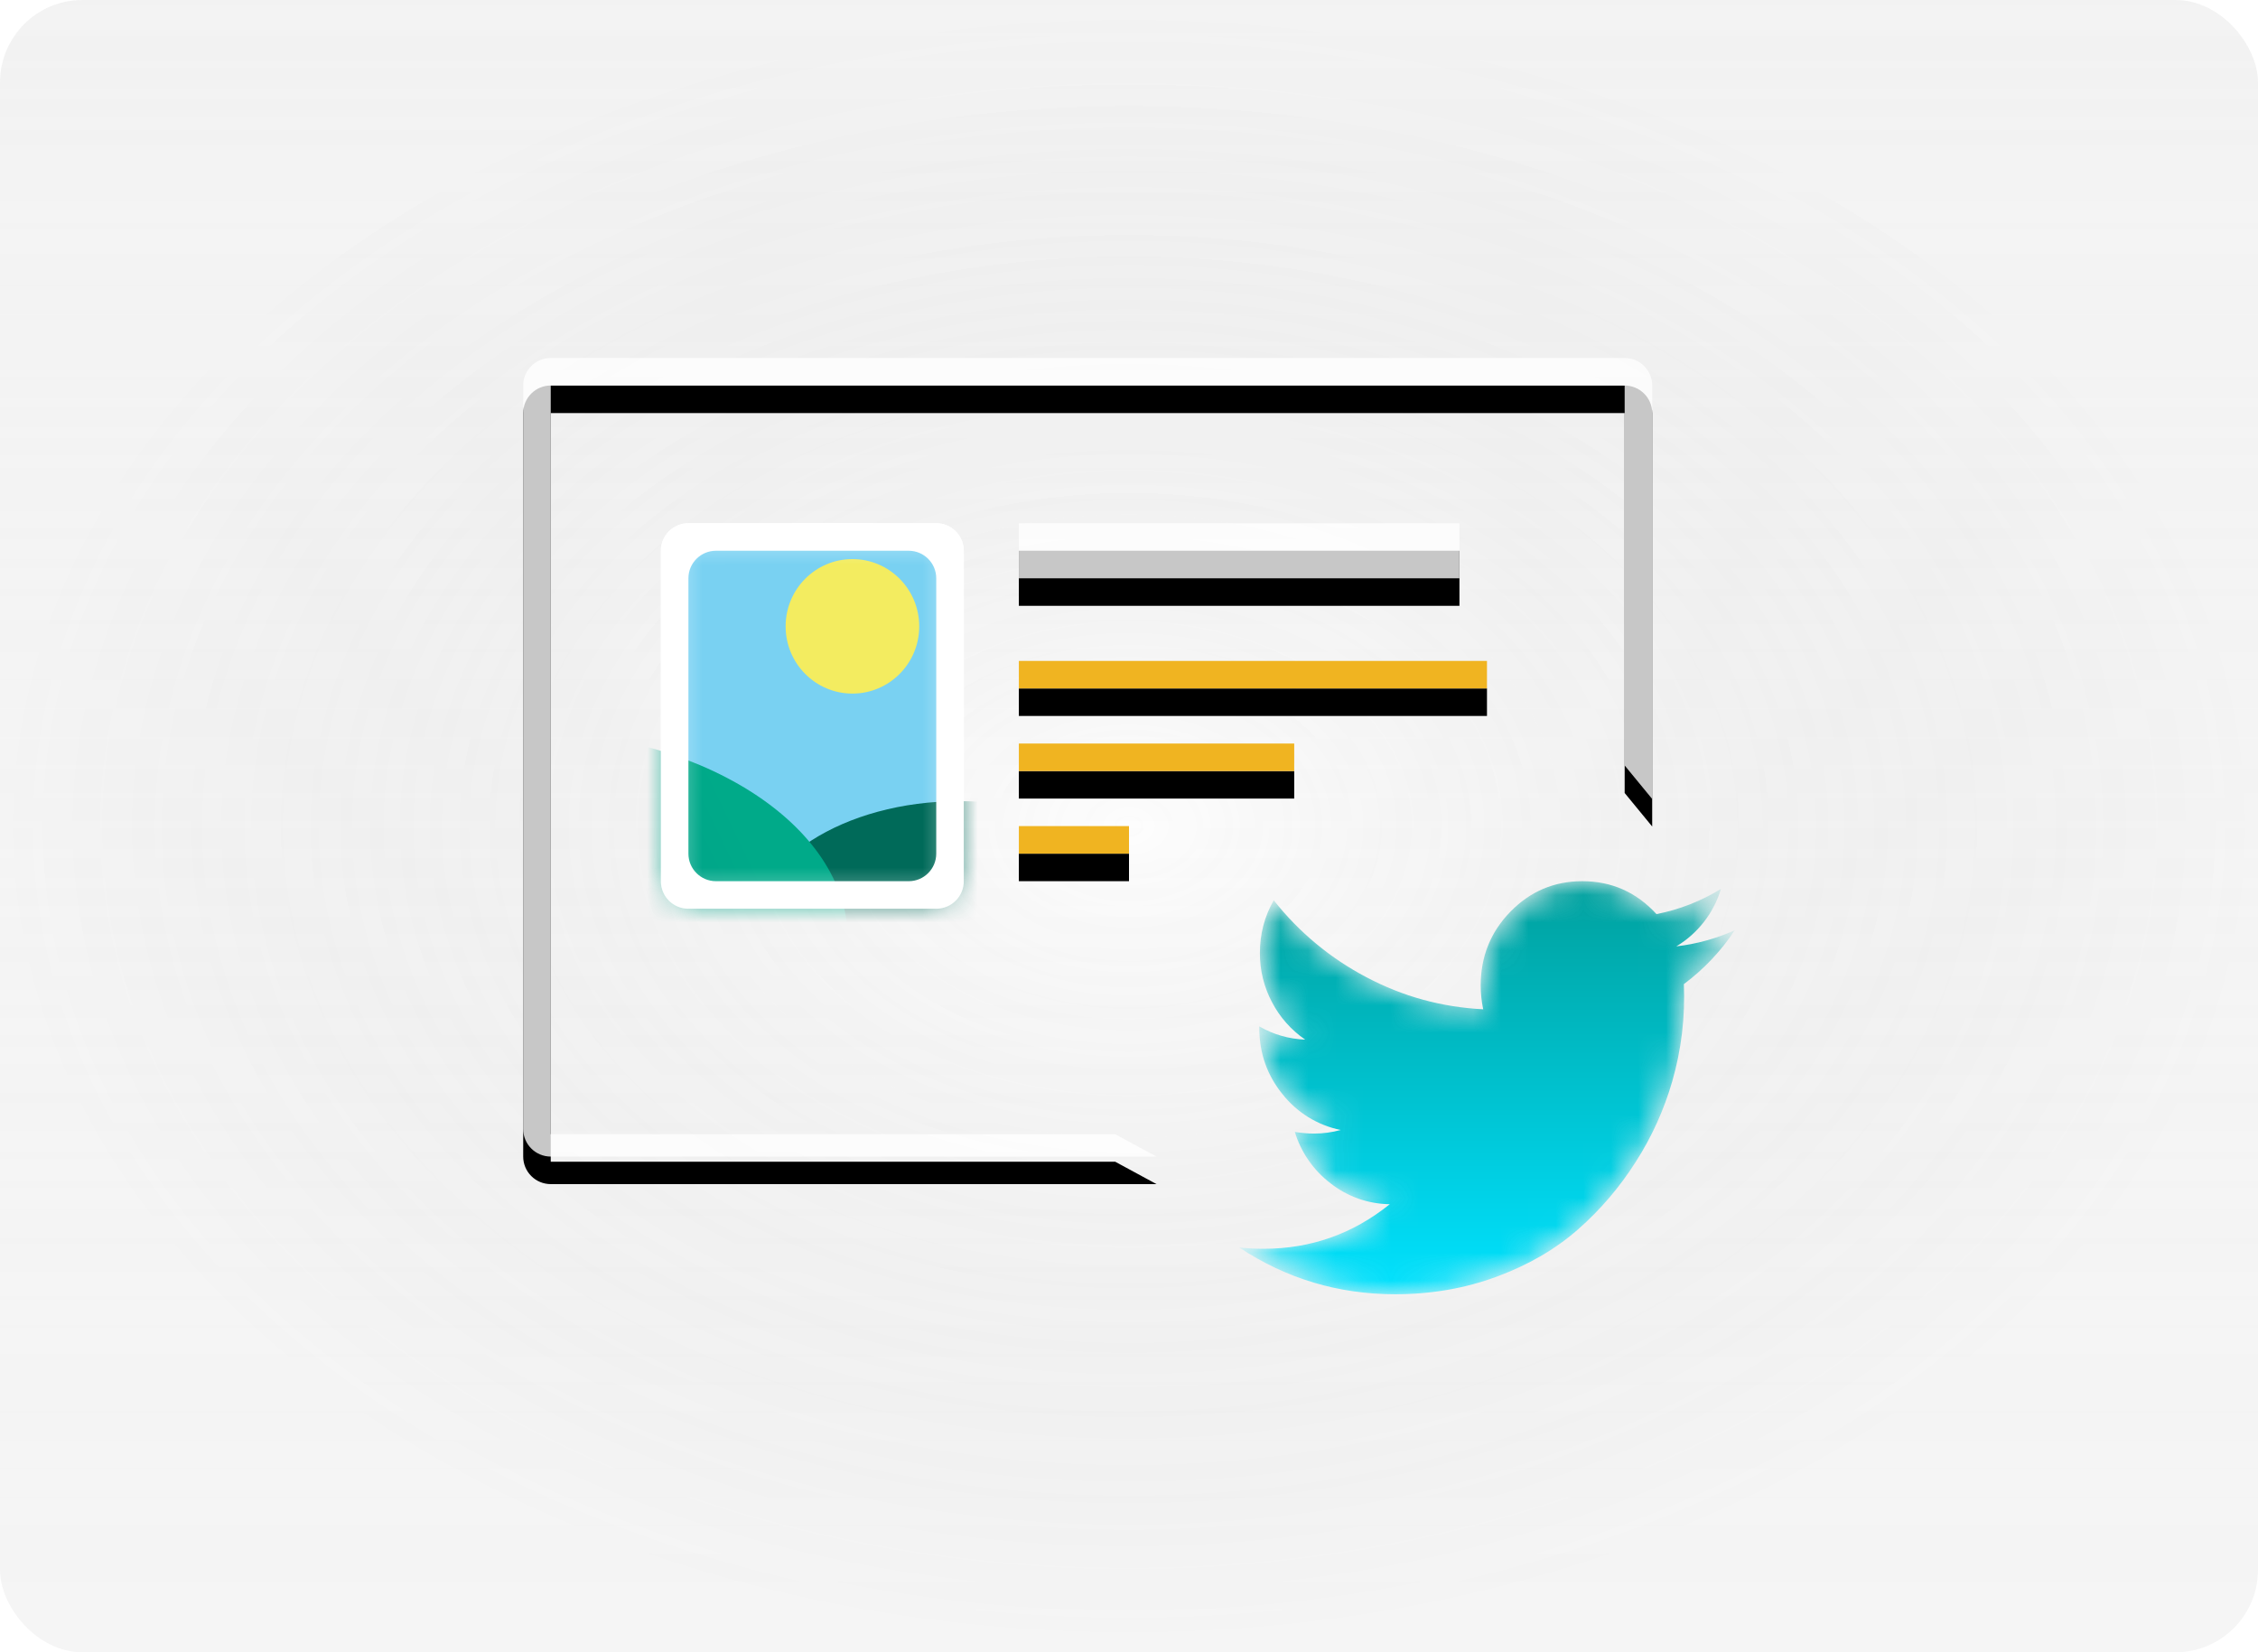 <svg width="82" height="60" viewBox="0 0 82 60" fill="none" xmlns="http://www.w3.org/2000/svg">
<g filter="url(#filter0_b_3_3922)">
<g clip-path="url(#clip0_3_3922)">
<rect width="82" height="60" rx="3" fill="url(#paint0_linear_3_3922)"/>
<rect width="82" height="60" rx="3" fill="url(#paint1_radial_3_3922)" fill-opacity="0.2"/>
<rect width="82" height="60" rx="3" fill="white" fill-opacity="0.2"/>
<g filter="url(#filter1_i_3_3922)">
<path d="M19 14V41C19 41.265 19.105 41.52 19.293 41.707C19.48 41.895 19.735 42 20 42H60V14C60 13.735 59.895 13.48 59.707 13.293C59.52 13.105 59.265 13 59 13H20C19.735 13 19.48 13.105 19.293 13.293C19.105 13.48 19 13.735 19 14V14ZM20 41.188V14H59V27.797L60 29.014V42H42L40.5 41.188H20Z" fill="black"/>
</g>
<path d="M19 14V41C19 41.265 19.105 41.52 19.293 41.707C19.48 41.895 19.735 42 20 42H60V14C60 13.735 59.895 13.48 59.707 13.293C59.52 13.105 59.265 13 59 13H20C19.735 13 19.48 13.105 19.293 13.293C19.105 13.48 19 13.735 19 14V14ZM20 41.188V14H59V27.797L60 29.014V42H42L40.5 41.188H20Z" fill="white" fill-opacity="0.78"/>
<g filter="url(#filter2_i_3_3922)">
<path d="M41 30V31H37V30H41ZM47 27V28H37V27H47ZM54 24V25H37V24H54Z" fill="black"/>
</g>
<path d="M41 30V31H37V30H41ZM47 27V28H37V27H47ZM54 24V25H37V24H54Z" fill="#F0B421"/>
<g filter="url(#filter3_i_3_3922)">
<path d="M53 19H37V21H53V19Z" fill="black"/>
</g>
<path d="M53 19H37V21H53V19Z" fill="white" fill-opacity="0.78"/>
<path d="M34 19H25C24.448 19 24 19.448 24 20V32C24 32.552 24.448 33 25 33H34C34.552 33 35 32.552 35 32V20C35 19.448 34.552 19 34 19Z" fill="white"/>
<mask id="mask0_3_3922" style="mask-type:alpha" maskUnits="userSpaceOnUse" x="24" y="19" width="11" height="14">
<path d="M33.677 19.326H25.324C24.772 19.326 24.324 19.774 24.324 20.326V31.675C24.324 32.227 24.772 32.675 25.324 32.675H33.677C34.229 32.675 34.677 32.227 34.677 31.675V20.326C34.677 19.774 34.229 19.326 33.677 19.326Z" fill="white"/>
</mask>
<g mask="url(#mask0_3_3922)">
<path d="M33.677 19.326H25.324C24.772 19.326 24.324 19.774 24.324 20.326V31.675C24.324 32.227 24.772 32.675 25.324 32.675H33.677C34.229 32.675 34.677 32.227 34.677 31.675V20.326C34.677 19.774 34.229 19.326 33.677 19.326Z" fill="#79D1F2"/>
<path d="M30.956 25.187C32.296 25.187 33.382 24.094 33.382 22.745C33.382 21.396 32.296 20.303 30.956 20.303C29.616 20.303 28.53 21.396 28.53 22.745C28.53 24.094 29.616 25.187 30.956 25.187Z" fill="#F3EC60"/>
<path d="M34.839 38.861C39.038 38.861 42.442 36.674 42.442 33.977C42.442 31.28 39.038 29.093 34.839 29.093C30.64 29.093 27.236 31.28 27.236 33.977C27.236 36.674 30.64 38.861 34.839 38.861Z" fill="url(#paint2_linear_3_3922)"/>
<path d="M18.662 41.791C25.362 41.791 30.794 38.365 30.794 34.14C30.794 29.915 25.362 26.489 18.662 26.489C11.962 26.489 6.53 29.915 6.53 34.14C6.53 38.365 11.962 41.791 18.662 41.791Z" fill="url(#paint3_linear_3_3922)"/>
</g>
<path fill-rule="evenodd" clip-rule="evenodd" d="M34 19C34.552 19 35 19.448 35 20V32C35 32.552 34.552 33 34 33H25C24.448 33 24 32.552 24 32V20C24 19.448 24.448 19 25 19H34ZM34 21C34 20.448 33.552 20 33 20H26C25.448 20 25 20.448 25 21V31C25 31.552 25.448 32 26 32H33C33.552 32 34 31.552 34 31V21Z" fill="white"/>
<mask id="mask1_3_3922" style="mask-type:alpha" maskUnits="userSpaceOnUse" x="45" y="32" width="18" height="15">
<path d="M63 33.781C62.501 34.535 61.875 35.197 61.15 35.738C61.201 36.931 61.059 38.124 60.727 39.271C60.43 40.3 59.986 41.282 59.408 42.184C58.818 43.114 58.115 43.936 57.301 44.65C56.486 45.365 55.504 45.936 54.354 46.361C53.204 46.787 51.974 47 50.665 47C48.602 47 46.713 46.434 45 45.3C45.266 45.332 45.563 45.348 45.89 45.348C47.604 45.348 49.13 44.808 50.47 43.73C49.691 43.721 48.937 43.456 48.324 42.975C47.704 42.504 47.248 41.85 47.022 41.105C47.272 41.145 47.505 41.165 47.718 41.165C48.046 41.165 48.369 41.121 48.689 41.035C47.85 40.864 47.099 40.401 46.57 39.729C46.01 39.037 45.731 38.234 45.731 37.32V37.273C46.239 37.567 46.812 37.732 47.398 37.753C46.895 37.408 46.483 36.946 46.199 36.406C45.902 35.851 45.749 35.231 45.754 34.602C45.754 33.914 45.921 33.277 46.256 32.692C47.169 33.849 48.315 34.801 49.62 35.486C50.941 36.186 52.355 36.574 53.863 36.652C53.803 36.367 53.773 36.076 53.772 35.785C53.772 34.738 54.132 33.845 54.851 33.107C55.571 32.369 56.441 32 57.461 32C58.527 32 59.425 32.398 60.156 33.195C60.984 33.032 61.777 32.722 62.497 32.281C62.235 33.154 61.657 33.898 60.876 34.367C61.61 34.282 62.326 34.084 63 33.781Z" fill="white"/>
</mask>
<g mask="url(#mask1_3_3922)">
<path d="M63 33.781C62.501 34.535 61.875 35.197 61.15 35.738C61.201 36.931 61.059 38.124 60.727 39.271C60.43 40.3 59.986 41.282 59.408 42.184C58.818 43.114 58.115 43.936 57.301 44.65C56.486 45.365 55.504 45.936 54.354 46.361C53.204 46.787 51.974 47 50.665 47C48.602 47 46.713 46.434 45 45.3C45.266 45.332 45.563 45.348 45.89 45.348C47.604 45.348 49.13 44.808 50.47 43.73C49.691 43.721 48.937 43.456 48.324 42.975C47.704 42.504 47.248 41.85 47.022 41.105C47.272 41.145 47.505 41.165 47.718 41.165C48.046 41.165 48.369 41.121 48.689 41.035C47.85 40.864 47.099 40.401 46.57 39.729C46.01 39.037 45.731 38.234 45.731 37.32V37.273C46.239 37.567 46.812 37.732 47.398 37.753C46.895 37.408 46.483 36.946 46.199 36.406C45.902 35.851 45.749 35.231 45.754 34.602C45.754 33.914 45.921 33.277 46.256 32.692C47.169 33.849 48.315 34.801 49.62 35.486C50.941 36.186 52.355 36.574 53.863 36.652C53.803 36.367 53.773 36.076 53.772 35.785C53.772 34.738 54.132 33.845 54.851 33.107C55.571 32.369 56.441 32 57.461 32C58.527 32 59.425 32.398 60.156 33.195C60.984 33.032 61.777 32.722 62.497 32.281C62.235 33.154 61.657 33.898 60.876 34.367C61.61 34.282 62.326 34.084 63 33.781Z" fill="url(#paint4_linear_3_3922)"/>
</g>
</g>
</g>
<defs>
<filter id="filter0_b_3_3922" x="-4" y="-4" width="90" height="68" filterUnits="userSpaceOnUse" color-interpolation-filters="sRGB">
<feFlood flood-opacity="0" result="BackgroundImageFix"/>
<feGaussianBlur in="BackgroundImageFix" stdDeviation="2"/>
<feComposite in2="SourceAlpha" operator="in" result="effect1_backgroundBlur_3_3922"/>
<feBlend mode="normal" in="SourceGraphic" in2="effect1_backgroundBlur_3_3922" result="shape"/>
</filter>
<filter id="filter1_i_3_3922" x="19" y="13" width="41" height="30" filterUnits="userSpaceOnUse" color-interpolation-filters="sRGB">
<feFlood flood-opacity="0" result="BackgroundImageFix"/>
<feBlend mode="normal" in="SourceGraphic" in2="BackgroundImageFix" result="shape"/>
<feColorMatrix in="SourceAlpha" type="matrix" values="0 0 0 0 0 0 0 0 0 0 0 0 0 0 0 0 0 0 127 0" result="hardAlpha"/>
<feOffset dy="1"/>
<feGaussianBlur stdDeviation="2"/>
<feComposite in2="hardAlpha" operator="arithmetic" k2="-1" k3="1"/>
<feColorMatrix type="matrix" values="0 0 0 0 1 0 0 0 0 1 0 0 0 0 1 0 0 0 0.292 0"/>
<feBlend mode="normal" in2="shape" result="effect1_innerShadow_3_3922"/>
</filter>
<filter id="filter2_i_3_3922" x="37" y="24" width="17" height="8" filterUnits="userSpaceOnUse" color-interpolation-filters="sRGB">
<feFlood flood-opacity="0" result="BackgroundImageFix"/>
<feBlend mode="normal" in="SourceGraphic" in2="BackgroundImageFix" result="shape"/>
<feColorMatrix in="SourceAlpha" type="matrix" values="0 0 0 0 0 0 0 0 0 0 0 0 0 0 0 0 0 0 127 0" result="hardAlpha"/>
<feOffset dy="1"/>
<feGaussianBlur stdDeviation="2"/>
<feComposite in2="hardAlpha" operator="arithmetic" k2="-1" k3="1"/>
<feColorMatrix type="matrix" values="0 0 0 0 1 0 0 0 0 1 0 0 0 0 1 0 0 0 0.1 0"/>
<feBlend mode="normal" in2="shape" result="effect1_innerShadow_3_3922"/>
</filter>
<filter id="filter3_i_3_3922" x="37" y="19" width="16" height="3" filterUnits="userSpaceOnUse" color-interpolation-filters="sRGB">
<feFlood flood-opacity="0" result="BackgroundImageFix"/>
<feBlend mode="normal" in="SourceGraphic" in2="BackgroundImageFix" result="shape"/>
<feColorMatrix in="SourceAlpha" type="matrix" values="0 0 0 0 0 0 0 0 0 0 0 0 0 0 0 0 0 0 127 0" result="hardAlpha"/>
<feOffset dy="1"/>
<feGaussianBlur stdDeviation="2"/>
<feComposite in2="hardAlpha" operator="arithmetic" k2="-1" k3="1"/>
<feColorMatrix type="matrix" values="0 0 0 0 1 0 0 0 0 1 0 0 0 0 1 0 0 0 0.292 0"/>
<feBlend mode="normal" in2="shape" result="effect1_innerShadow_3_3922"/>
</filter>
<linearGradient id="paint0_linear_3_3922" x1="41" y1="0" x2="41" y2="60" gradientUnits="userSpaceOnUse">
<stop stop-color="#F2F2F2" stop-opacity="0.23"/>
<stop offset="1" stop-color="white" stop-opacity="0"/>
</linearGradient>
<radialGradient id="paint1_radial_3_3922" cx="0" cy="0" r="1" gradientUnits="userSpaceOnUse" gradientTransform="translate(41 30) rotate(90) scale(30 41)">
<stop stop-color="#F2F2F2"/>
<stop offset="1" stop-opacity="0.25"/>
</radialGradient>
<linearGradient id="paint2_linear_3_3922" x1="38.317" y1="33.6" x2="34.228" y2="30.951" gradientUnits="userSpaceOnUse">
<stop stop-color="#008374"/>
<stop offset="1" stop-color="#006A59"/>
</linearGradient>
<linearGradient id="paint3_linear_3_3922" x1="28.008" y1="32.359" x2="19.713" y2="36.333" gradientUnits="userSpaceOnUse">
<stop stop-color="#00AA89"/>
<stop offset="1" stop-color="#009989"/>
</linearGradient>
<linearGradient id="paint4_linear_3_3922" x1="54" y1="32" x2="54" y2="47" gradientUnits="userSpaceOnUse">
<stop stop-color="#00A09D"/>
<stop offset="1" stop-color="#00E2FF"/>
</linearGradient>
<clipPath id="clip0_3_3922">
<rect width="82" height="60" rx="3" fill="white"/>
</clipPath>
</defs>
</svg>
